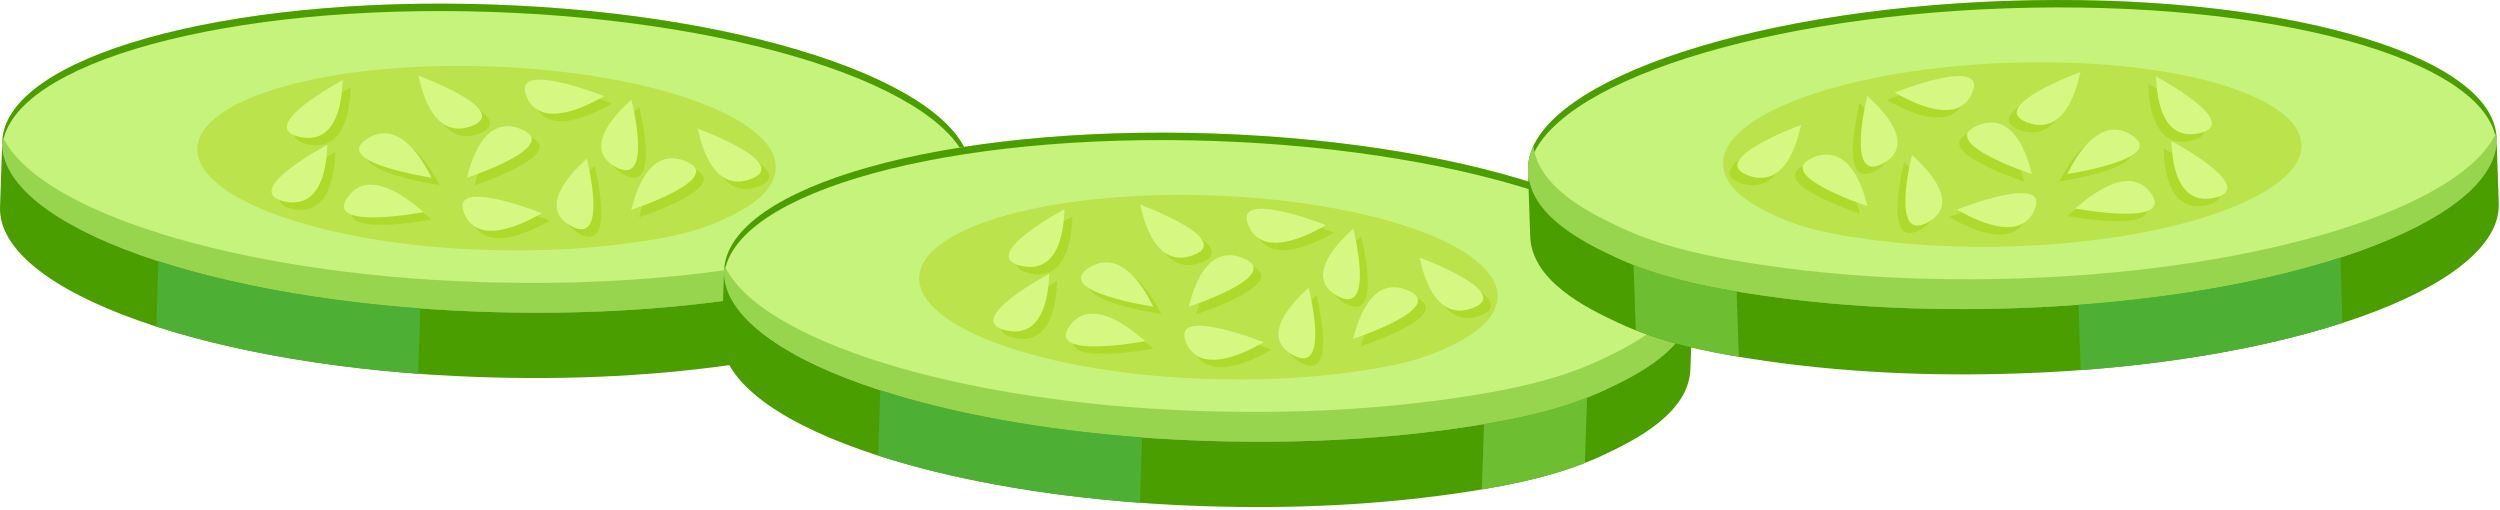 <svg width="245" height="50" viewBox="0 0 245 50" fill="none" xmlns="http://www.w3.org/2000/svg">
<path d="M95.138 17.104C94.991 21.444 89.767 24.074 86.492 25.594C82.457 27.473 78.04 28.398 73.671 29.084C64.903 30.462 56.028 30.849 47.168 30.549C20.958 29.661 -0.063 22.202 0.219 13.887C0.501 5.575 21.978 -0.444 48.189 0.443C74.399 1.333 95.417 8.793 95.138 17.104Z" fill="#C5F37C"/>
<path d="M48.164 1.169C74.006 2.048 94.789 9.312 95.101 17.483L95.138 17.103C95.417 8.793 74.399 1.333 48.189 0.443C21.979 -0.444 0.501 5.575 0.219 13.887L0.235 14.253C1.123 6.128 22.338 0.295 48.164 1.169Z" fill="#4A9E00"/>
<path d="M94.611 14.678C94.097 18.721 89.162 21.208 86.015 22.672C81.977 24.549 77.562 25.476 73.195 26.161C64.426 27.54 55.552 27.928 46.692 27.628C23.07 26.827 3.673 20.688 0.275 13.398C0.252 13.561 0.225 13.723 0.219 13.887C-0.063 22.202 20.958 29.661 47.169 30.549C56.029 30.849 64.903 30.462 73.671 29.084C78.04 28.398 82.457 27.473 86.492 25.594C89.767 24.074 94.991 21.444 95.138 17.104C95.166 16.288 94.98 15.476 94.611 14.678Z" fill="#98D54F"/>
<path d="M76.016 16.457C75.928 19.048 72.809 20.616 70.856 21.526C68.443 22.647 65.809 23.2 63.201 23.607C57.964 24.429 52.666 24.664 47.373 24.484C31.725 23.954 19.175 19.5 19.343 14.535C19.511 9.574 32.335 5.98 47.984 6.511C63.635 7.041 76.183 11.493 76.016 16.457Z" fill="#BAE34C"/>
<path d="M86.492 25.594C82.457 27.473 78.04 28.398 73.671 29.084C64.903 30.462 56.029 30.849 47.169 30.549C20.958 29.661 -0.063 22.202 0.219 13.887L0.003 20.292C-0.279 28.605 20.741 36.063 46.951 36.95C55.811 37.253 64.685 36.865 73.456 35.489C77.823 34.803 82.238 33.876 86.277 32C89.552 30.476 94.775 27.847 94.922 23.508L95.138 17.104C94.991 21.444 89.767 24.074 86.492 25.594Z" fill="#4A9E00"/>
<path d="M15.315 32.002C22.262 34.249 31.13 35.898 40.971 36.628L41.188 30.227C31.349 29.495 22.479 27.845 15.53 25.6L15.315 32.002Z" fill="#4DB034"/>
<path d="M74.477 35.319C77.905 34.748 81.337 33.996 84.577 32.722L84.792 26.319C81.552 27.593 78.119 28.347 74.692 28.917L74.477 35.319Z" fill="#6DBF31"/>
<path d="M59.976 10.156C59.773 10.203 53.995 13.957 52.376 10.213C50.759 6.469 59.976 10.156 59.976 10.156Z" fill="#ADDA2B"/>
<path d="M53.872 21.628C53.67 21.671 47.892 25.43 46.275 21.685C44.656 17.939 53.872 21.628 53.872 21.628Z" fill="#ADDA2B"/>
<path d="M62.642 10.486C62.554 10.65 57.248 14.921 61.064 17.072C64.882 19.224 62.642 10.486 62.642 10.486Z" fill="#ADDA2B"/>
<path d="M58.271 16.267C58.18 16.432 52.875 20.703 56.693 22.853C60.51 25.006 58.271 16.267 58.271 16.267Z" fill="#ADDA2B"/>
<path d="M34.362 8.577C34.287 8.75 34.486 15.132 30.114 14.139C25.74 13.15 34.362 8.577 34.362 8.577Z" fill="#ADDA2B"/>
<path d="M32.861 14.901C32.788 15.073 32.987 21.452 28.615 20.463C24.24 19.469 32.861 14.901 32.861 14.901Z" fill="#ADDA2B"/>
<path d="M41.755 8.126C41.859 8.291 42.799 14.623 46.946 13.091C51.095 11.559 41.755 8.126 41.755 8.126Z" fill="#ADDA2B"/>
<path d="M69.133 13.318C69.233 13.48 70.175 19.812 74.32 18.282C78.469 16.748 69.133 13.318 69.133 13.318Z" fill="#ADDA2B"/>
<path d="M62.628 21.291C62.732 21.135 63.851 14.836 67.954 16.519C72.056 18.204 62.628 21.291 62.628 21.291Z" fill="#ADDA2B"/>
<path d="M46.515 18.147C46.621 17.989 47.74 11.693 51.842 13.374C55.944 15.06 46.515 18.147 46.515 18.147Z" fill="#ADDA2B"/>
<path d="M42.274 21.519C42.085 21.433 37.27 16.662 34.852 20.017C32.431 23.375 42.274 21.519 42.274 21.519Z" fill="#ADDA2B"/>
<path d="M43.057 18.137C42.916 17.998 40.402 12.002 36.757 14.319C33.106 16.645 43.057 18.137 43.057 18.137Z" fill="#ADDA2B"/>
<path d="M59.209 9.428C59.005 9.476 53.229 13.232 51.613 9.486C49.994 5.741 59.209 9.428 59.209 9.428Z" fill="#D6F781"/>
<path d="M53.105 20.9C52.904 20.947 47.127 24.702 45.508 20.957C43.892 17.211 53.105 20.9 53.105 20.9Z" fill="#D6F781"/>
<path d="M61.878 9.758C61.786 9.924 56.482 14.195 60.299 16.346C64.117 18.496 61.878 9.758 61.878 9.758Z" fill="#D6F781"/>
<path d="M57.504 15.541C57.414 15.709 52.111 19.976 55.927 22.128C59.746 24.28 57.504 15.541 57.504 15.541Z" fill="#D6F781"/>
<path d="M33.594 7.85C33.52 8.022 33.721 14.403 29.349 13.413C24.973 12.421 33.594 7.85 33.594 7.85Z" fill="#D6F781"/>
<path d="M32.096 14.173C32.025 14.345 32.22 20.727 27.849 19.735C23.475 18.742 32.096 14.173 32.096 14.173Z" fill="#D6F781"/>
<path d="M40.991 7.402C41.093 7.566 42.032 13.9 46.181 12.367C50.329 10.832 40.991 7.402 40.991 7.402Z" fill="#D6F781"/>
<path d="M68.367 12.589C68.467 12.751 69.412 19.089 73.556 17.553C77.706 16.022 68.367 12.589 68.367 12.589Z" fill="#D6F781"/>
<path d="M61.861 20.565C61.965 20.407 63.087 14.109 67.188 15.793C71.289 17.476 61.861 20.565 61.861 20.565Z" fill="#D6F781"/>
<path d="M45.751 17.42C45.858 17.262 46.975 10.965 51.075 12.649C55.18 14.331 45.751 17.42 45.751 17.42Z" fill="#D6F781"/>
<path d="M41.509 20.79C41.322 20.709 36.505 15.935 34.087 19.291C31.666 22.649 41.509 20.79 41.509 20.79Z" fill="#D6F781"/>
<path d="M42.29 17.411C42.149 17.271 39.636 11.276 35.99 13.594C32.342 15.918 42.29 17.411 42.29 17.411Z" fill="#D6F781"/>
<path d="M165.879 29.747C165.732 34.087 160.508 36.718 157.233 38.238C153.198 40.117 148.781 41.041 144.411 41.728C135.644 43.106 126.769 43.493 117.909 43.193C91.698 42.305 70.678 34.846 70.959 26.531C71.242 18.219 92.719 12.2 118.929 13.087C145.139 13.976 166.158 21.437 165.879 29.747Z" fill="#C5F37C"/>
<path d="M118.905 13.813C144.746 14.692 165.529 21.956 165.841 30.127L165.879 29.747C166.158 21.437 145.139 13.976 118.929 13.087C92.719 12.2 71.242 18.219 70.959 26.531L70.976 26.897C71.864 18.772 93.079 12.939 118.905 13.813Z" fill="#4A9E00"/>
<path d="M165.352 27.322C164.838 31.365 159.903 33.852 156.756 35.315C152.718 37.193 148.303 38.12 143.935 38.804C135.167 40.184 126.293 40.572 117.433 40.272C93.811 39.471 74.414 33.332 71.015 26.042C70.993 26.205 70.966 26.367 70.959 26.531C70.678 34.846 91.698 42.305 117.909 43.193C126.769 43.493 135.644 43.106 144.412 41.728C148.781 41.041 153.198 40.117 157.233 38.238C160.508 36.718 165.732 34.087 165.879 29.747C165.907 28.931 165.721 28.12 165.352 27.322Z" fill="#98D54F"/>
<path d="M146.757 29.101C146.669 31.691 143.55 33.26 141.596 34.169C139.184 35.291 136.55 35.844 133.942 36.251C128.705 37.073 123.407 37.308 118.114 37.128C102.466 36.597 89.916 32.144 90.084 27.179C90.251 22.217 103.075 18.623 118.725 19.154C134.375 19.685 146.924 24.137 146.757 29.101Z" fill="#BAE34C"/>
<path d="M157.233 38.238C153.198 40.117 148.781 41.041 144.412 41.728C135.644 43.106 126.769 43.493 117.909 43.193C91.698 42.305 70.678 34.846 70.959 26.531L70.743 32.936C70.461 41.249 91.482 48.707 117.692 49.594C126.552 49.897 135.425 49.509 144.197 48.133C148.564 47.447 152.979 46.52 157.017 44.644C160.293 43.12 165.515 40.491 165.663 36.152L165.879 29.747C165.732 34.087 160.508 36.718 157.233 38.238Z" fill="#4A9E00"/>
<path d="M86.055 44.646C93.002 46.893 101.871 48.542 111.712 49.272L111.929 42.87C102.089 42.139 93.22 40.489 86.271 38.244L86.055 44.646Z" fill="#4DB034"/>
<path d="M145.217 47.962C148.646 47.392 152.078 46.64 155.318 45.366L155.533 38.963C152.293 40.237 148.86 40.991 145.433 41.561L145.217 47.962Z" fill="#6DBF31"/>
<path d="M130.717 22.8C130.514 22.847 124.735 26.601 123.117 22.857C121.5 19.113 130.717 22.8 130.717 22.8Z" fill="#ADDA2B"/>
<path d="M124.612 34.272C124.411 34.315 118.632 38.074 117.016 34.328C115.397 30.582 124.612 34.272 124.612 34.272Z" fill="#ADDA2B"/>
<path d="M133.382 23.13C133.295 23.294 127.989 27.565 131.805 29.715C135.623 31.868 133.382 23.13 133.382 23.13Z" fill="#ADDA2B"/>
<path d="M129.012 28.911C128.921 29.076 123.616 33.347 127.433 35.497C131.251 37.65 129.012 28.911 129.012 28.911Z" fill="#ADDA2B"/>
<path d="M105.103 21.221C105.028 21.393 105.227 27.776 100.855 26.783C96.481 25.794 105.103 21.221 105.103 21.221Z" fill="#ADDA2B"/>
<path d="M103.602 27.545C103.529 27.717 103.727 34.096 99.356 33.106C94.981 32.113 103.602 27.545 103.602 27.545Z" fill="#ADDA2B"/>
<path d="M112.496 20.77C112.6 20.935 113.539 27.267 117.687 25.735C121.836 24.202 112.496 20.77 112.496 20.77Z" fill="#ADDA2B"/>
<path d="M139.873 25.962C139.974 26.124 140.915 32.456 145.061 30.926C149.21 29.392 139.873 25.962 139.873 25.962Z" fill="#ADDA2B"/>
<path d="M133.369 33.934C133.472 33.779 134.592 27.48 138.695 29.163C142.796 30.848 133.369 33.934 133.369 33.934Z" fill="#ADDA2B"/>
<path d="M117.256 30.791C117.362 30.633 118.481 24.337 122.583 26.018C126.685 27.703 117.256 30.791 117.256 30.791Z" fill="#ADDA2B"/>
<path d="M113.015 34.163C112.826 34.077 108.011 29.306 105.592 32.661C103.172 36.018 113.015 34.163 113.015 34.163Z" fill="#ADDA2B"/>
<path d="M113.798 30.781C113.656 30.642 111.143 24.646 107.497 26.963C103.847 29.289 113.798 30.781 113.798 30.781Z" fill="#ADDA2B"/>
<path d="M129.95 22.071C129.746 22.12 123.97 25.875 122.354 22.13C120.735 18.385 129.95 22.071 129.95 22.071Z" fill="#D6F781"/>
<path d="M123.846 33.544C123.645 33.591 117.868 37.346 116.248 33.601C114.633 29.855 123.846 33.544 123.846 33.544Z" fill="#D6F781"/>
<path d="M132.618 22.401C132.526 22.568 127.223 26.839 131.039 28.99C134.858 31.14 132.618 22.401 132.618 22.401Z" fill="#D6F781"/>
<path d="M128.245 28.185C128.155 28.352 122.851 32.62 126.668 34.772C130.486 36.924 128.245 28.185 128.245 28.185Z" fill="#D6F781"/>
<path d="M104.335 20.493C104.261 20.666 104.462 27.047 100.089 26.056C95.714 25.065 104.335 20.493 104.335 20.493Z" fill="#D6F781"/>
<path d="M102.836 26.817C102.766 26.989 102.961 33.371 98.589 32.379C94.216 31.386 102.836 26.817 102.836 26.817Z" fill="#D6F781"/>
<path d="M111.732 20.045C111.834 20.21 112.773 26.544 116.922 25.011C121.07 23.476 111.732 20.045 111.732 20.045Z" fill="#D6F781"/>
<path d="M139.108 25.233C139.208 25.395 140.152 31.732 144.297 30.197C148.447 28.666 139.108 25.233 139.108 25.233Z" fill="#D6F781"/>
<path d="M132.602 33.209C132.706 33.051 133.827 26.753 137.929 28.436C142.03 30.12 132.602 33.209 132.602 33.209Z" fill="#D6F781"/>
<path d="M116.491 30.064C116.598 29.905 117.716 23.609 121.816 25.293C125.921 26.975 116.491 30.064 116.491 30.064Z" fill="#D6F781"/>
<path d="M112.249 33.434C112.062 33.353 107.246 28.579 104.828 31.935C102.406 35.293 112.249 33.434 112.249 33.434Z" fill="#D6F781"/>
<path d="M113.03 30.055C112.89 29.915 110.377 23.92 106.731 26.238C103.082 28.562 113.03 30.055 113.03 30.055Z" fill="#D6F781"/>
<path d="M149.744 16.747C149.891 21.087 155.114 23.718 158.389 25.238C162.424 27.117 166.841 28.041 171.211 28.728C179.979 30.106 188.853 30.493 197.713 30.193C223.924 29.305 244.944 21.846 244.663 13.531C244.38 5.219 222.903 -0.8 196.693 0.087C170.483 0.976 149.465 8.437 149.744 16.747Z" fill="#C5F37C"/>
<path d="M196.717 0.813C170.876 1.692 150.093 8.956 149.781 17.127L149.744 16.747C149.465 8.437 170.483 0.976 196.693 0.087C222.903 -0.8 244.38 5.219 244.663 13.531L244.646 13.897C243.758 5.772 222.544 -0.061 196.717 0.813Z" fill="#4A9E00"/>
<path d="M150.27 14.322C150.784 18.365 155.719 20.852 158.866 22.315C162.904 24.193 167.319 25.12 171.687 25.804C180.455 27.184 189.329 27.572 198.189 27.272C221.811 26.471 241.209 20.332 244.607 13.042C244.63 13.205 244.656 13.367 244.663 13.531C244.944 21.846 223.924 29.305 197.713 30.193C188.853 30.493 179.979 30.106 171.211 28.728C166.841 28.041 162.424 27.117 158.389 25.238C155.114 23.718 149.89 21.087 149.743 16.747C149.715 15.931 149.901 15.12 150.27 14.322Z" fill="#98D54F"/>
<path d="M168.865 16.101C168.954 18.691 172.072 20.26 174.026 21.169C176.438 22.291 179.072 22.844 181.68 23.25C186.918 24.073 192.215 24.308 197.508 24.128C213.156 23.598 225.707 19.144 225.539 14.179C225.371 9.217 212.547 5.623 196.897 6.154C181.247 6.685 168.699 11.136 168.865 16.101Z" fill="#BAE34C"/>
<path d="M158.389 25.238C162.424 27.117 166.841 28.041 171.211 28.728C179.979 30.106 188.853 30.493 197.713 30.193C223.924 29.305 244.944 21.846 244.663 13.531L244.879 19.936C245.161 28.249 224.141 35.707 197.93 36.594C189.071 36.897 180.197 36.509 171.425 35.133C167.058 34.447 162.643 33.52 158.605 31.644C155.33 30.119 150.107 27.491 149.959 23.152L149.743 16.747C149.89 21.087 155.114 23.718 158.389 25.238Z" fill="#4A9E00"/>
<path d="M229.567 31.646C222.62 33.893 213.751 35.542 203.911 36.272L203.693 29.87C213.533 29.139 222.402 27.489 229.351 25.244L229.567 31.646Z" fill="#4DB034"/>
<path d="M170.405 34.962C166.977 34.392 163.544 33.64 160.304 32.366L160.089 25.963C163.329 27.237 166.762 27.991 170.189 28.561L170.405 34.962Z" fill="#6DBF31"/>
<path d="M184.906 9.8C185.108 9.847 190.887 13.601 192.505 9.857C194.122 6.113 184.906 9.8 184.906 9.8Z" fill="#ADDA2B"/>
<path d="M191.01 21.271C191.211 21.314 196.99 25.074 198.606 21.328C200.225 17.582 191.01 21.271 191.01 21.271Z" fill="#ADDA2B"/>
<path d="M182.24 10.13C182.327 10.294 187.633 14.565 183.817 16.715C179.999 18.868 182.24 10.13 182.24 10.13Z" fill="#ADDA2B"/>
<path d="M186.61 15.911C186.701 16.076 192.006 20.347 188.189 22.497C184.372 24.65 186.61 15.911 186.61 15.911Z" fill="#ADDA2B"/>
<path d="M210.52 8.221C210.595 8.394 210.395 14.776 214.767 13.783C219.142 12.793 210.52 8.221 210.52 8.221Z" fill="#ADDA2B"/>
<path d="M212.02 14.545C212.093 14.717 211.895 21.096 216.267 20.107C220.641 19.113 212.02 14.545 212.02 14.545Z" fill="#ADDA2B"/>
<path d="M203.126 7.77C203.022 7.935 202.083 14.267 197.936 12.735C193.786 11.202 203.126 7.77 203.126 7.77Z" fill="#ADDA2B"/>
<path d="M175.749 12.962C175.648 13.124 174.707 19.456 170.562 17.926C166.413 16.392 175.749 12.962 175.749 12.962Z" fill="#ADDA2B"/>
<path d="M182.253 20.934C182.15 20.779 181.03 14.48 176.928 16.163C172.826 17.848 182.253 20.934 182.253 20.934Z" fill="#ADDA2B"/>
<path d="M198.366 17.791C198.261 17.633 197.141 11.337 193.04 13.018C188.937 14.704 198.366 17.791 198.366 17.791Z" fill="#ADDA2B"/>
<path d="M202.607 21.163C202.796 21.077 207.611 16.306 210.03 19.661C212.45 23.018 202.607 21.163 202.607 21.163Z" fill="#ADDA2B"/>
<path d="M201.825 17.781C201.966 17.642 204.48 11.646 208.125 13.963C211.775 16.289 201.825 17.781 201.825 17.781Z" fill="#ADDA2B"/>
<path d="M185.673 9.071C185.876 9.12 191.652 12.875 193.269 9.13C194.887 5.385 185.673 9.071 185.673 9.071Z" fill="#D6F781"/>
<path d="M191.776 20.544C191.977 20.591 197.754 24.346 199.374 20.601C200.989 16.855 191.776 20.544 191.776 20.544Z" fill="#D6F781"/>
<path d="M183.004 9.401C183.096 9.568 188.399 13.839 184.583 15.99C180.764 18.14 183.004 9.401 183.004 9.401Z" fill="#D6F781"/>
<path d="M187.377 15.185C187.467 15.352 192.771 19.62 188.954 21.771C185.136 23.924 187.377 15.185 187.377 15.185Z" fill="#D6F781"/>
<path d="M211.287 7.493C211.361 7.666 211.161 14.047 215.533 13.056C219.908 12.065 211.287 7.493 211.287 7.493Z" fill="#D6F781"/>
<path d="M212.786 13.817C212.857 13.989 212.662 20.371 217.033 19.379C221.406 18.386 212.786 13.817 212.786 13.817Z" fill="#D6F781"/>
<path d="M203.89 7.045C203.789 7.21 202.849 13.544 198.701 12.011C194.552 10.476 203.89 7.045 203.89 7.045Z" fill="#D6F781"/>
<path d="M176.515 12.233C176.414 12.395 175.47 18.732 171.326 17.197C167.175 15.666 176.515 12.233 176.515 12.233Z" fill="#D6F781"/>
<path d="M183.021 20.209C182.916 20.051 181.795 13.753 177.693 15.437C173.592 17.12 183.021 20.209 183.021 20.209Z" fill="#D6F781"/>
<path d="M199.131 17.064C199.024 16.905 197.906 10.609 193.806 12.293C189.701 13.975 199.131 17.064 199.131 17.064Z" fill="#D6F781"/>
<path d="M203.373 20.434C203.56 20.353 208.376 15.579 210.794 18.935C213.216 22.293 203.373 20.434 203.373 20.434Z" fill="#D6F781"/>
<path d="M202.592 17.055C202.732 16.915 205.245 10.92 208.891 13.238C212.54 15.562 202.592 17.055 202.592 17.055Z" fill="#D6F781"/>
</svg>
